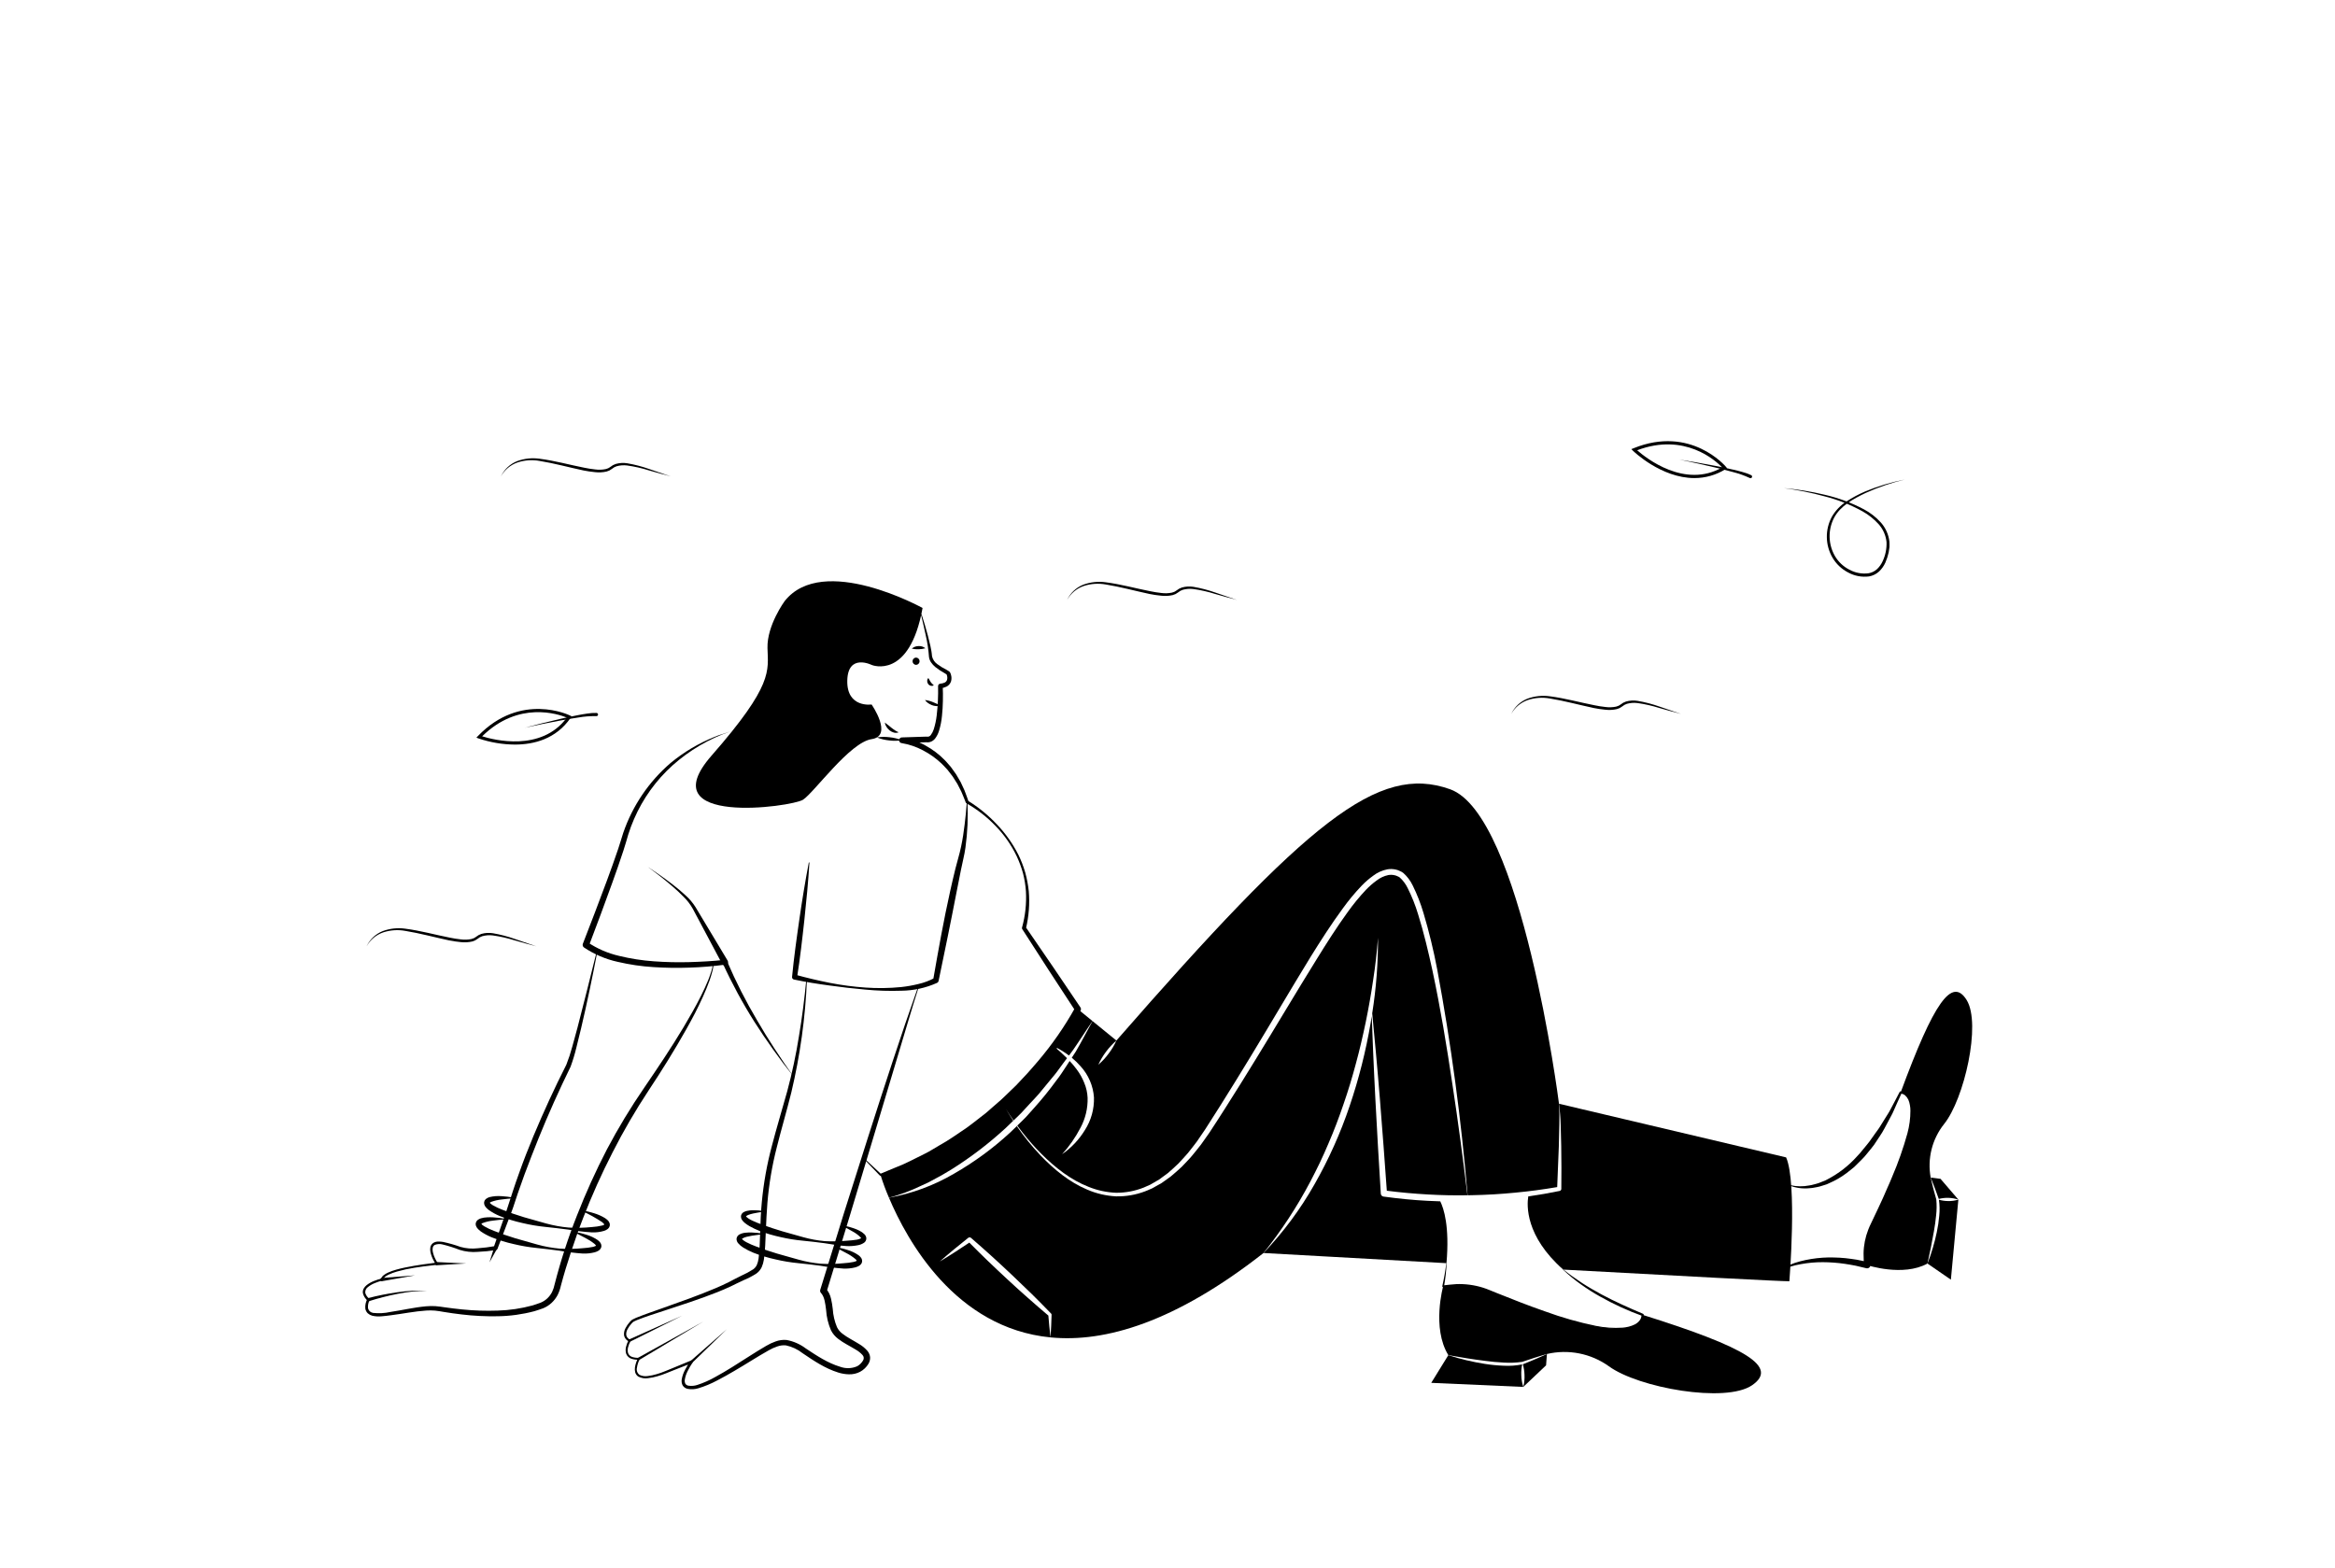 <svg width="700" height="470" viewBox="0 0 700 470" fill="none" xmlns="http://www.w3.org/2000/svg">
<path d="M276.281 184.2C276.954 186.265 277.571 188.347 278.131 190.448C278.414 191.498 278.677 192.555 278.912 193.623C279.031 194.156 279.136 194.695 279.227 195.241C279.264 195.518 279.322 195.784 279.341 196.071L279.378 196.497L279.428 196.846C279.661 197.791 280.236 198.616 281.042 199.161C281.89 199.788 282.791 200.339 283.735 200.808C284.005 200.947 284.264 201.106 284.51 201.284L284.618 201.367C284.677 201.426 284.731 201.489 284.78 201.557C284.846 201.646 284.899 201.744 284.936 201.85C284.993 201.996 285.044 202.145 285.086 202.296C285.281 202.93 285.293 203.607 285.119 204.247C285.016 204.589 284.845 204.906 284.617 205.181C284.388 205.455 284.108 205.682 283.791 205.846C283.225 206.124 282.615 206.301 281.988 206.369L282.613 205.649C282.695 207.162 282.694 208.651 282.665 210.154C282.631 211.655 282.552 213.157 282.387 214.664C282.246 216.2 281.943 217.717 281.484 219.19C281.233 219.996 280.844 220.753 280.335 221.425C280.024 221.821 279.623 222.135 279.165 222.343C278.668 222.56 278.117 222.624 277.583 222.527L277.769 222.541L270.412 222.802L270.469 221.096C272.914 221.481 275.271 222.301 277.428 223.516C279.571 224.681 281.526 226.16 283.23 227.905C283.665 228.328 284.04 228.808 284.446 229.256L285.043 229.941L285.574 230.676C285.924 231.168 286.29 231.65 286.625 232.15L287.538 233.71L287.993 234.489L288.373 235.307L289.13 236.939C289.586 238.047 289.949 239.19 290.36 240.31L290.149 240.057C293.353 242.036 296.283 244.429 298.862 247.174C301.458 249.894 303.637 252.983 305.329 256.341C306.152 258.034 306.83 259.794 307.354 261.602C307.856 263.419 308.208 265.275 308.407 267.151C308.728 270.924 308.442 274.723 307.558 278.405L307.476 277.921C310.247 281.919 312.996 285.931 315.723 289.957L323.898 302.041L323.908 302.055C323.997 302.187 324.049 302.342 324.058 302.502C324.067 302.662 324.032 302.821 323.957 302.963C320.817 308.842 317.063 314.371 312.756 319.458C308.518 324.576 303.798 329.275 298.662 333.491L296.752 335.086L294.751 336.567C293.407 337.539 292.108 338.573 290.727 339.491C287.931 341.275 285.202 343.163 282.246 344.675C276.44 347.853 270.348 350.476 264.049 352.51L264.032 352.515C263.984 352.532 263.932 352.534 263.883 352.522C263.834 352.51 263.789 352.484 263.754 352.448L258.98 347.46C258.971 347.451 258.964 347.44 258.959 347.428C258.955 347.417 258.953 347.404 258.953 347.392C258.953 347.379 258.956 347.367 258.961 347.355C258.966 347.344 258.973 347.333 258.982 347.325C259.001 347.308 259.025 347.299 259.05 347.299C259.075 347.3 259.099 347.309 259.117 347.326L264.153 352.016L263.859 351.953L268.404 350.063C269.935 349.48 271.435 348.819 272.898 348.081L277.291 345.888C278.027 345.53 278.743 345.133 279.436 344.699L281.545 343.447C284.415 341.875 287.07 339.959 289.779 338.138C291.117 337.203 292.373 336.153 293.673 335.168L295.606 333.666L297.447 332.052C298.654 330.954 299.95 329.957 301.104 328.802L304.625 325.403L307.97 321.833C309.079 320.638 310.112 319.373 311.187 318.147C315.405 313.19 319.126 307.83 322.296 302.144L322.355 303.066L314.377 290.852C311.726 286.775 309.091 282.687 306.47 278.59L306.46 278.573C306.416 278.504 306.387 278.427 306.375 278.347C306.363 278.266 306.367 278.184 306.388 278.106C307.371 274.566 307.766 270.889 307.559 267.221C307.429 265.387 307.133 263.569 306.675 261.789C306.181 260.015 305.537 258.286 304.75 256.621C303.143 253.29 301.005 250.243 298.418 247.598C295.865 244.935 292.937 242.658 289.727 240.84C289.637 240.79 289.566 240.711 289.527 240.616L289.515 240.586C289.071 239.508 288.678 238.409 288.196 237.353L287.404 235.801L287.01 235.027L286.544 234.294L285.614 232.83C285.276 232.363 284.909 231.917 284.559 231.459L284.029 230.777L283.438 230.148C283.037 229.737 282.668 229.294 282.242 228.91C280.575 227.339 278.699 226.007 276.667 224.952C274.674 223.894 272.522 223.167 270.296 222.798L270.255 222.792C270.044 222.761 269.853 222.651 269.718 222.486C269.583 222.32 269.515 222.11 269.528 221.897C269.54 221.684 269.632 221.483 269.784 221.334C269.937 221.185 270.14 221.099 270.354 221.092L277.712 220.855C277.753 220.853 277.794 220.855 277.835 220.86L277.899 220.869C278.119 220.905 278.346 220.876 278.55 220.786C278.755 220.696 278.929 220.549 279.052 220.362C279.437 219.846 279.732 219.27 279.926 218.657C280.356 217.295 280.653 215.895 280.814 214.476C281.153 211.566 281.29 208.636 281.224 205.707L281.224 205.698C281.222 205.523 281.285 205.354 281.401 205.223C281.516 205.092 281.676 205.008 281.849 204.987C282.304 204.953 282.749 204.845 283.169 204.667C283.339 204.591 283.493 204.481 283.619 204.342C283.745 204.204 283.841 204.042 283.901 203.865C284.021 203.455 284.022 203.019 283.906 202.608C283.879 202.497 283.847 202.386 283.809 202.281C283.795 202.237 283.758 202.148 283.779 202.217C283.785 202.232 283.797 202.243 283.812 202.249L283.759 202.209C283.568 202.066 283.368 201.935 283.159 201.819C282.179 201.287 281.247 200.669 280.376 199.973C279.921 199.6 279.52 199.166 279.183 198.684C278.818 198.183 278.584 197.599 278.501 196.985C278.352 194.831 278.034 192.691 277.549 190.586C277.099 188.471 276.607 186.359 276.097 184.253C276.091 184.228 276.094 184.203 276.106 184.181C276.119 184.16 276.139 184.144 276.163 184.137C276.187 184.13 276.213 184.133 276.235 184.144C276.257 184.156 276.273 184.176 276.281 184.199L276.281 184.2Z" fill="black"/>
<path d="M218.903 219.303C212.544 221.519 206.683 224.966 201.655 229.446C196.684 233.918 192.737 239.411 190.085 245.548C189.42 247.068 188.839 248.624 188.344 250.207C187.893 251.771 187.403 253.456 186.88 255.057C185.831 258.282 184.703 261.465 183.563 264.646C181.276 271.003 178.926 277.334 176.514 283.639L176.184 282.523C179.054 284.447 182.251 285.829 185.618 286.601C189.034 287.432 192.515 287.973 196.022 288.22C199.55 288.481 203.088 288.562 206.624 288.464C210.159 288.358 213.717 288.172 217.216 287.79L217.243 287.787C217.395 287.771 217.549 287.804 217.681 287.881C217.812 287.959 217.916 288.077 217.975 288.217C220.581 294.302 223.582 300.21 226.96 305.903C230.271 311.647 233.952 317.177 237.768 322.616C233.62 317.413 229.75 311.993 226.176 306.379C222.609 300.739 219.427 294.865 216.65 288.797L217.409 289.224C213.848 289.707 210.265 290.004 206.673 290.115C203.08 290.246 199.482 290.193 195.895 289.959C192.283 289.735 188.696 289.207 185.173 288.381C181.563 287.589 178.135 286.126 175.066 284.067C174.894 283.946 174.769 283.771 174.709 283.57C174.648 283.369 174.657 283.153 174.733 282.958L174.736 282.951C177.186 276.673 179.585 270.373 181.932 264.052C183.095 260.891 184.248 257.724 185.313 254.541C185.859 252.941 186.295 251.382 186.834 249.72C189.617 241.588 194.524 234.348 201.046 228.75C204.98 225.502 209.388 222.877 214.118 220.967C214.897 220.639 215.693 220.351 216.502 220.104L218.903 219.303Z" fill="black"/>
<path d="M194.206 259.927C196.819 261.625 199.373 263.417 201.84 265.336C203.075 266.293 204.279 267.295 205.431 268.367C206.634 269.422 207.677 270.647 208.528 272.003L218.144 288.034C218.274 288.252 218.312 288.513 218.251 288.759C218.189 289.005 218.032 289.216 217.815 289.347C217.598 289.478 217.337 289.517 217.091 289.456C216.845 289.395 216.633 289.239 216.501 289.022L216.476 288.978L207.693 272.474C206.95 271.148 206.018 269.937 204.927 268.879C203.853 267.773 202.713 266.718 201.536 265.706C199.185 263.675 196.728 261.756 194.206 259.927Z" fill="black"/>
<path d="M242.652 258.665C242.472 261.547 242.251 264.423 241.988 267.294C241.729 270.165 241.443 273.033 241.129 275.898C240.83 278.764 240.479 281.624 240.141 284.486C239.786 287.345 239.404 290.201 238.949 293.047L238.387 292.222C241.807 293.177 245.307 293.989 248.812 294.694C252.327 295.378 255.879 295.845 259.451 296.093C263.011 296.344 266.586 296.294 270.138 295.942C271.892 295.755 273.631 295.448 275.344 295.023C277.027 294.637 278.651 294.027 280.172 293.208L279.748 293.786C280.513 289.314 281.338 284.856 282.153 280.393C282.984 275.934 283.892 271.488 284.874 267.057C285.363 264.84 285.886 262.63 286.426 260.417C286.701 259.317 287.004 258.203 287.313 257.107C287.611 256.04 287.883 254.959 288.114 253.863C288.58 251.672 288.927 249.442 289.185 247.2C289.479 244.961 289.676 242.704 289.839 240.445C289.84 240.432 289.843 240.42 289.848 240.408C289.854 240.397 289.861 240.387 289.871 240.378C289.88 240.37 289.891 240.363 289.903 240.359C289.915 240.355 289.927 240.353 289.94 240.353C289.963 240.355 289.986 240.365 290.003 240.382C290.019 240.399 290.029 240.421 290.031 240.445C290.255 245.005 290.054 249.575 289.43 254.098C289.279 255.236 289.055 256.368 288.796 257.498C288.544 258.598 288.306 259.686 288.084 260.797L286.765 267.451C285.899 271.894 285.038 276.342 284.123 280.78L281.378 294.094L281.371 294.129C281.346 294.245 281.296 294.354 281.224 294.448C281.152 294.542 281.059 294.619 280.953 294.672C277.579 296.195 273.925 297.001 270.223 297.041C266.613 297.162 263 297.048 259.405 296.7C255.819 296.392 252.249 295.965 248.684 295.475C245.112 295.006 241.566 294.432 238.015 293.683C237.842 293.646 237.689 293.548 237.585 293.406C237.48 293.264 237.431 293.088 237.448 292.913L237.453 292.857C237.724 289.987 238.068 287.127 238.438 284.269C238.827 281.414 239.202 278.558 239.628 275.707C240.037 272.855 240.477 270.007 240.948 267.162C241.416 264.317 241.921 261.477 242.462 258.641C242.466 258.617 242.48 258.596 242.5 258.582C242.519 258.567 242.544 258.561 242.568 258.564C242.592 258.567 242.614 258.579 242.63 258.598C242.645 258.617 242.653 258.641 242.652 258.665L242.652 258.665Z" fill="black"/>
<path d="M276.571 182.289C276.571 182.289 246.683 165.721 235.232 180.222C235.232 180.222 229.901 187.462 230.081 194.295C230.26 201.127 231.948 205.29 213.312 226.554C194.676 247.818 237.384 241.96 240.745 239.768C244.105 237.576 254.754 222.57 261.303 221.609C267.851 220.647 261.292 211.222 261.292 211.222C261.292 211.222 253.827 212.339 254.004 204.051C254.18 195.764 261.375 199.387 261.375 199.387C261.375 199.387 272.671 203.954 276.571 182.289Z" fill="black"/>
<path d="M265.248 216.64C266.038 217.17 266.643 217.735 267.288 218.237C267.603 218.493 267.924 218.726 268.259 218.952C268.625 219.178 269.007 219.379 269.4 219.555C268.947 219.744 268.443 219.774 267.969 219.642C267.504 219.511 267.069 219.288 266.691 218.986C266.326 218.69 266.012 218.337 265.76 217.94C265.498 217.549 265.323 217.105 265.248 216.64Z" fill="black"/>
<path d="M262.867 221.098C264.129 220.901 265.412 220.883 266.679 221.044C267.95 221.166 269.198 221.468 270.384 221.942C269.122 222.142 267.839 222.16 266.572 221.996C265.301 221.873 264.054 221.571 262.867 221.098Z" fill="black"/>
<path d="M278.307 203.28C278.519 203.696 278.752 204.101 279.006 204.493C279.109 204.651 279.229 204.797 279.365 204.928C279.513 205.088 279.709 205.235 279.942 205.472C279.806 205.552 279.656 205.605 279.5 205.626C279.343 205.648 279.184 205.638 279.032 205.598C278.702 205.519 278.413 205.321 278.221 205.041C278.036 204.771 277.944 204.448 277.959 204.12C277.965 203.806 278.089 203.506 278.307 203.28Z" fill="black"/>
<path d="M273.341 194.47C273.901 193.985 274.615 193.715 275.355 193.706C276.101 193.653 276.838 193.888 277.414 194.363C276.755 194.545 276.075 194.646 275.391 194.663C274.702 194.699 274.011 194.634 273.341 194.47Z" fill="black"/>
<path d="M274.624 199.344C274.908 199.335 275.177 199.215 275.375 199.01C275.572 198.806 275.682 198.533 275.682 198.249C275.682 197.965 275.572 197.692 275.375 197.488C275.177 197.283 274.908 197.164 274.624 197.154C274.34 197.164 274.071 197.283 273.874 197.488C273.677 197.692 273.566 197.965 273.566 198.249C273.566 198.533 273.677 198.806 273.874 199.01C274.071 199.215 274.34 199.335 274.624 199.344Z" fill="black"/>
<path d="M277.297 209.88C278.112 209.977 278.91 210.186 279.667 210.502C280.407 210.797 281.062 211.106 281.861 211.484C281.456 211.671 281.006 211.742 280.563 211.689C280.136 211.651 279.717 211.552 279.318 211.394C278.926 211.238 278.554 211.035 278.212 210.789C277.854 210.544 277.544 210.236 277.297 209.88Z" fill="black"/>
<path d="M315.979 313.736C317.34 314.867 318.652 316.036 319.869 317.262L318.652 318.9C317.618 320.28 316.66 321.717 315.519 323.011L312.243 326.987C311.189 328.357 309.953 329.555 308.803 330.82L307.059 332.717C306.494 333.366 305.896 333.987 305.267 334.575L303.849 335.936C303.054 334.815 302.288 333.656 301.56 332.477C302.259 333.684 302.987 334.872 303.744 336.032L301.56 338.139C296.518 342.793 291.056 346.97 285.243 350.614C283.767 351.486 282.321 352.406 280.788 353.182L278.517 354.408L276.179 355.501C273.073 357 269.833 358.206 266.502 359.103C265.53 356.861 264.679 354.567 263.953 352.233C290.599 343.131 307.356 325.368 315.979 313.736Z" fill="black"/>
<path d="M323.127 302.555L327.525 306.138C325.532 308.984 323.711 311.916 321.737 314.742L320.463 316.467C319.061 315.413 317.559 314.498 315.979 313.736C318.658 310.207 321.048 306.468 323.127 302.555Z" fill="black"/>
<path d="M433.636 378.725C403.647 377.068 378.784 375.679 378.784 375.679C384.708 369.472 389.841 362.556 394.066 355.088C398.321 347.623 401.847 339.766 404.595 331.624C407.352 323.497 409.461 315.164 410.9 306.704C411.015 306.023 411.12 305.343 411.235 304.663C411.36 308.227 411.513 311.801 411.647 315.375C411.839 320.098 412.088 324.831 412.318 329.555L413.094 343.725L413.947 357.896C413.961 358.109 414.048 358.31 414.193 358.467C414.337 358.624 414.531 358.726 414.742 358.758H414.751C419.13 359.352 423.537 359.812 427.964 360.032C429.229 360.099 430.503 360.147 431.768 360.186C432.821 362.303 434.594 367.649 433.636 378.725Z" fill="black"/>
<path d="M439.921 358.365C435.964 358.432 432.01 358.353 428.06 358.126C423.949 357.896 419.839 357.532 415.748 357.005L414.771 343.62L413.669 329.459C413.276 324.745 412.893 320.031 412.452 315.317C412.088 311.485 411.743 307.652 411.369 303.82C412.564 296.327 413.144 288.748 413.104 281.16C412.778 285.414 412.308 289.649 411.647 293.865C411.034 298.071 410.287 302.268 409.434 306.426C408.562 310.594 407.614 314.733 406.492 318.824C405.4 322.934 404.183 326.997 402.785 331.001C401.424 335.025 399.92 338.992 398.234 342.882C397.438 344.846 396.509 346.762 395.628 348.688C394.679 350.585 393.778 352.502 392.763 354.37C388.787 361.899 384.106 369.033 378.784 375.679C352.254 396.47 331.281 402.582 314.935 400.982C315.108 398.711 315.175 396.441 315.251 394.18C315.253 394.067 315.212 393.957 315.136 393.873L315.098 393.825C313.191 391.851 311.259 389.897 309.301 387.961C307.337 386.036 305.357 384.132 303.361 382.251C301.378 380.344 299.337 378.515 297.315 376.646C295.275 374.807 293.224 372.977 291.145 371.185L291.097 371.147C290.982 371.046 290.836 370.989 290.684 370.986C290.531 370.982 290.383 371.032 290.264 371.127C287.38 373.436 284.505 375.765 281.727 378.227C284.745 376.435 287.677 374.509 290.589 372.565C292.391 374.395 294.23 376.186 296.07 377.978C298.072 379.865 300.036 381.782 302.067 383.631C304.079 385.499 306.117 387.342 308.18 389.159C310.192 390.941 312.227 392.701 314.283 394.438C314.475 396.613 314.657 398.798 314.935 400.982C286.364 398.194 271.887 371.865 266.502 359.103C273.375 357.868 279.975 355.429 286 351.898C292.064 348.425 297.718 344.279 302.853 339.538L304.817 337.632C306.956 340.743 309.336 343.681 311.936 346.418C315.951 350.595 320.53 354.408 325.982 356.698C328.707 357.863 331.617 358.538 334.576 358.691C337.556 358.752 340.52 358.238 343.305 357.177L345.355 356.315C346.007 355.98 346.648 355.596 347.291 355.232L348.258 354.686L349.159 354.044L350.96 352.751C352.091 351.802 353.202 350.835 354.275 349.829C355.272 348.756 356.335 347.73 357.274 346.609C358.194 345.469 359.152 344.348 360.033 343.179L362.563 339.596C364.163 337.172 365.725 334.738 367.286 332.286C370.4 327.399 373.469 322.481 376.494 317.53C382.568 307.652 388.461 297.669 394.564 287.848C397.601 282.923 400.696 278.037 404.068 273.39C405.729 271.067 407.544 268.858 409.501 266.779C410.465 265.771 411.517 264.851 412.644 264.029C413.682 263.209 414.895 262.639 416.189 262.362C416.792 262.255 417.411 262.268 418.009 262.401C418.312 262.454 418.606 262.551 418.881 262.688C419.155 262.788 419.413 262.927 419.647 263.1C420.626 263.999 421.426 265.075 422.004 266.271C423.279 268.817 424.33 271.468 425.147 274.195C426.862 279.675 428.184 285.309 429.42 290.952C431.835 302.258 433.713 313.698 435.418 325.147C437.114 336.194 438.561 347.27 439.921 358.365Z" fill="black"/>
<path d="M467.467 337.296C467.438 339.423 467.381 341.55 467.314 343.677C467.16 347.759 467.007 351.841 466.825 355.913C462.667 356.622 458.48 357.187 454.283 357.58C449.933 358.011 445.555 358.269 441.186 358.346C440.774 358.356 440.362 358.356 439.96 358.365C438.07 335.656 435.032 313.057 430.857 290.655C429.774 284.935 428.396 279.274 426.728 273.697C425.89 270.87 424.813 268.12 423.509 265.476C422.827 264.058 421.873 262.789 420.701 261.739C420.357 261.474 419.977 261.261 419.571 261.107C419.198 260.92 418.802 260.785 418.392 260.705C417.574 260.523 416.727 260.503 415.901 260.647C414.346 260.952 412.883 261.614 411.628 262.583C410.408 263.463 409.27 264.45 408.227 265.533C406.195 267.659 404.313 269.923 402.593 272.307C399.134 277.012 396.001 281.908 392.935 286.833C386.861 296.73 381.026 306.732 375.009 316.63C372.01 321.574 368.97 326.498 365.888 331.404L361.222 338.724L358.798 342.269C357.954 343.428 357.035 344.53 356.163 345.661C355.253 346.763 354.237 347.769 353.288 348.832C352.263 349.829 351.2 350.777 350.127 351.707L348.412 352.971L347.559 353.604L346.639 354.14C346.026 354.495 345.422 354.868 344.799 355.204L342.864 356.056C340.236 357.099 337.432 357.629 334.605 357.618C331.766 357.51 328.968 356.907 326.336 355.836C321 353.757 316.372 350.106 312.3 346.063C310.257 344.02 308.34 341.854 306.561 339.577C306.015 338.887 305.488 338.187 304.961 337.488L306.599 335.888C307.231 335.286 307.833 334.653 308.401 333.991L310.144 332.036C312.471 329.443 314.662 326.731 316.707 323.911C317.8 322.561 318.72 321.075 319.678 319.629L320.665 318.105C321.42 318.897 322.124 319.735 322.772 320.616C323.713 321.863 324.48 323.233 325.053 324.688C325.644 326.106 325.982 327.617 326.049 329.153C326.13 332.276 325.397 335.366 323.922 338.12C322.432 340.994 320.577 343.664 318.403 346.063C321.154 344.155 323.478 341.695 325.225 338.839C327.102 335.925 328.054 332.512 327.956 329.047C327.717 325.562 326.301 322.262 323.941 319.686C323.138 318.76 322.256 317.904 321.306 317.128L322.523 315.26C323.414 313.775 324.21 312.223 325.053 310.709C325.896 309.195 326.72 307.672 327.525 306.139L334.682 311.973C332.383 313.978 330.535 316.447 329.259 319.217C330.421 318.235 331.46 317.115 332.354 315.883C333.281 314.676 334.063 313.364 334.682 311.973C392.226 246.084 413.132 228.914 434.728 236.637C456.171 244.302 467.218 329.775 467.362 330.915V330.925C467.534 333.052 467.467 335.169 467.467 337.296Z" fill="black"/>
<path d="M536.432 384.148C534.401 384.196 502.927 382.529 468.626 380.651C457.244 370.601 457.713 361.393 458.154 358.701C461.297 358.26 464.427 357.717 467.544 357.072L467.572 357.062C467.708 357.032 467.83 356.957 467.919 356.849C468.007 356.742 468.057 356.608 468.061 356.468C468.099 352.205 468.118 347.951 468.032 343.687C467.994 341.55 467.946 339.423 467.869 337.287C467.81 335.159 467.641 333.035 467.361 330.925L535.455 347.012C538.808 354.629 536.432 384.148 536.432 384.148Z" fill="black"/>
<path d="M468.658 380.614C470.444 382.055 472.311 383.378 474.221 384.632C476.136 385.88 478.123 387.011 480.125 388.107C482.131 389.2 484.195 390.182 486.268 391.143C488.339 392.11 490.444 393.003 492.549 393.902L492.587 393.918C492.638 393.94 492.682 393.977 492.713 394.023C492.744 394.07 492.761 394.124 492.762 394.18C492.722 394.908 492.475 395.609 492.049 396.2C491.623 396.791 491.036 397.247 490.358 397.515C489.108 398.05 487.773 398.356 486.415 398.417C485.08 398.503 483.74 398.482 482.408 398.353C481.077 398.265 479.755 398.086 478.439 397.877C473.182 396.992 468 395.702 462.942 394.018C457.877 392.366 452.889 390.493 447.981 388.434C446.743 387.932 445.534 387.388 444.312 386.97C443.08 386.543 441.813 386.224 440.526 386.015C439.235 385.806 437.929 385.704 436.622 385.711C435.321 385.717 433.987 385.84 432.662 385.912L432.649 385.913C432.615 385.914 432.581 385.91 432.549 385.898C432.517 385.887 432.488 385.87 432.462 385.847C432.437 385.824 432.417 385.797 432.402 385.766C432.387 385.736 432.379 385.702 432.377 385.668C432.376 385.645 432.378 385.622 432.383 385.599C432.902 383.328 433.304 381.032 433.588 378.719C433.59 378.707 433.596 378.696 433.605 378.688C433.615 378.68 433.627 378.676 433.64 378.677C433.652 378.678 433.664 378.684 433.672 378.693C433.68 378.703 433.684 378.715 433.684 378.727C433.57 381.067 433.307 383.397 432.897 385.703L432.617 385.389C433.941 385.257 435.25 385.072 436.606 385.003C437.956 384.953 439.308 385.019 440.647 385.199C441.989 385.378 443.314 385.672 444.606 386.079C445.912 386.485 447.124 387.049 448.353 387.529C453.275 389.51 458.209 391.46 463.218 393.193C468.197 395.018 473.303 396.47 478.496 397.539C481.091 398.06 483.744 398.237 486.385 398.063C487.687 397.984 488.961 397.647 490.132 397.072C490.687 396.784 491.172 396.378 491.554 395.883C491.913 395.416 492.102 394.841 492.09 394.252L492.303 394.531C487.97 392.961 483.774 391.035 479.758 388.773C477.745 387.65 475.796 386.415 473.921 385.073C472.042 383.741 470.262 382.275 468.595 380.685C468.586 380.677 468.58 380.665 468.58 380.653C468.579 380.64 468.584 380.628 468.592 380.619C468.6 380.61 468.611 380.604 468.624 380.603C468.636 380.602 468.648 380.606 468.658 380.614L468.658 380.614Z" fill="black"/>
<path d="M456.659 415.824L429.066 414.607L434.192 406.3C435.974 406.903 437.794 407.411 439.624 407.833C441.454 408.264 443.294 408.638 445.162 408.925C447.03 409.222 448.915 409.404 450.805 409.471C452.657 409.574 454.515 409.442 456.334 409.078C456.107 410.126 456.017 411.198 456.065 412.269C456.084 413.477 456.285 414.675 456.659 415.824Z" fill="black"/>
<path d="M463.749 405.955L463.491 409.356L456.659 415.824C456.955 414.65 457.078 413.44 457.023 412.231C456.994 411.15 456.826 410.078 456.525 409.04L456.554 409.03L460.166 407.545C461.364 407.009 462.571 406.511 463.749 405.955Z" fill="black"/>
<path d="M525.251 415.325C517.308 420.777 491.171 416.111 482.318 409.634C479.663 407.733 476.634 406.422 473.431 405.787C470.229 405.153 466.928 405.21 463.749 405.955C462.494 406.3 461.249 406.712 460.003 407.095L456.334 408.312C454.516 408.577 452.676 408.651 450.844 408.532C448.985 408.446 447.133 408.277 445.287 408.024C443.437 407.795 441.588 407.533 439.739 407.239L434.192 406.3C429.162 398.137 432.639 385.652 432.639 385.652L435.217 385.432C438.94 385.114 442.684 385.702 446.13 387.147C493.815 407.114 492.426 394.218 492.426 394.218C523.795 404.048 533.184 409.874 525.251 415.325Z" fill="black"/>
<path d="M536.743 355.343C538.615 355.766 540.555 355.79 542.437 355.414C542.907 355.344 543.371 355.24 543.826 355.103C544.282 354.971 544.75 354.889 545.193 354.717L546.516 354.197L547.177 353.942L547.807 353.611C551.188 351.856 554.221 349.499 556.755 346.655C557.421 345.97 558.046 345.245 558.626 344.485C559.226 343.74 559.868 343.028 560.436 342.256L562.105 339.905C562.65 339.113 563.273 338.371 563.75 337.53L565.281 335.069C565.78 334.241 566.339 333.446 566.766 332.575C567.673 330.863 568.597 329.154 569.474 327.421L569.496 327.377C569.521 327.328 569.56 327.287 569.608 327.259C569.656 327.231 569.711 327.217 569.766 327.22C570.408 327.292 571.017 327.541 571.525 327.94C572.033 328.339 572.42 328.872 572.641 329.479C572.869 330.037 573.031 330.62 573.124 331.216C573.245 331.797 573.307 332.389 573.308 332.983C573.328 335.331 573.099 337.674 572.624 339.973C572.141 342.257 571.612 344.539 570.924 346.767C570.325 349.029 569.497 351.207 568.725 353.409C567.12 357.785 565.258 362.056 563.34 366.294L562.629 367.889C562.396 368.409 562.168 368.894 561.975 369.415C561.58 370.442 561.274 371.502 561.062 372.583C560.849 373.664 560.72 374.759 560.675 375.86C560.643 376.938 560.706 378.121 560.726 379.277C560.732 379.537 560.633 379.788 560.453 379.975C560.273 380.163 560.026 380.271 559.766 380.276C559.684 380.277 559.601 380.268 559.52 380.25L556.3 379.486C555.214 379.302 554.134 379.058 553.04 378.922C550.857 378.604 548.653 378.439 546.446 378.429C544.235 378.422 542.027 378.62 539.852 379.022C537.659 379.388 535.528 380.062 533.523 381.024L533.514 381.029C533.493 381.04 533.468 381.042 533.444 381.035C533.421 381.028 533.401 381.012 533.389 380.991C533.377 380.97 533.373 380.946 533.378 380.922C533.384 380.898 533.398 380.878 533.418 380.864C535.345 379.648 537.449 378.739 539.656 378.17C541.866 377.598 544.124 377.234 546.401 377.082C547.541 377.005 548.684 376.984 549.826 377.022C550.971 377.018 552.106 377.136 553.246 377.226C554.385 377.325 555.508 377.535 556.641 377.686C557.762 377.897 558.879 378.133 559.996 378.372L558.79 379.345C558.748 378.183 558.66 377.051 558.67 375.81C558.686 374.592 558.814 373.378 559.051 372.183C559.289 370.988 559.631 369.816 560.072 368.681C560.286 368.115 560.543 367.547 560.798 367.016L561.541 365.451C562.519 363.36 563.553 361.29 564.486 359.179L565.87 356.007C566.329 354.948 566.829 353.904 567.238 352.828C569.058 348.593 570.588 344.239 571.817 339.797C572.414 337.583 572.716 335.3 572.713 333.007C572.719 332.441 572.667 331.877 572.556 331.322C572.47 330.773 572.316 330.236 572.098 329.724C571.873 329.24 571.554 328.804 571.16 328.444C570.785 328.112 570.306 327.921 569.805 327.902L570.097 327.701C569.267 329.469 568.484 331.262 567.683 333.051C567.311 333.96 566.805 334.803 566.355 335.675L564.968 338.276C564.507 339.147 563.995 339.989 563.435 340.8L561.801 343.269C561.221 344.068 560.563 344.814 559.947 345.589C559.34 346.373 558.681 347.116 557.975 347.812L555.853 349.907C555.096 350.554 554.29 351.149 553.512 351.77C551.91 352.97 550.17 353.974 548.33 354.76L547.647 355.07L546.931 355.301L545.496 355.744C545.018 355.889 544.513 355.942 544.025 356.045C543.538 356.155 543.041 356.22 542.541 356.24C540.556 356.455 538.548 356.209 536.673 355.521C536.651 355.512 536.633 355.495 536.622 355.473C536.612 355.451 536.61 355.427 536.617 355.404C536.625 355.381 536.64 355.361 536.661 355.349C536.682 355.337 536.707 355.334 536.73 355.339L536.743 355.343Z" fill="black"/>
<path d="M583.964 360.099C585.022 360.13 586.078 359.984 587.088 359.668L584.846 383.669L577.832 378.84H577.823C578.437 377.317 578.971 375.763 579.423 374.184C579.892 372.612 580.304 371.022 580.63 369.403C580.974 367.788 581.218 366.152 581.358 364.507C581.524 362.905 581.489 361.29 581.253 359.697C582.134 359.953 583.046 360.089 583.964 360.099Z" fill="black"/>
<path d="M581.741 353.441L587.088 359.668C585.19 359.04 583.151 358.971 581.214 359.467V359.458L580.046 356.238C579.624 355.184 579.241 354.111 578.79 353.067L581.741 353.441Z" fill="black"/>
<path d="M578.848 374.04L577.823 378.84C570.484 382.884 559.762 379.31 559.762 379.31L559.676 377.058C559.56 373.797 560.233 370.556 561.64 367.611C581.08 326.91 569.784 327.562 569.784 327.562C579.701 300.639 585.171 292.706 589.588 299.853C593.996 307.01 588.822 329.593 582.786 337.038C581.015 339.27 579.742 341.855 579.053 344.62C578.364 347.385 578.274 350.265 578.79 353.067C579.02 354.178 579.327 355.28 579.586 356.392L580.477 359.639C580.625 361.231 580.606 362.833 580.419 364.421C580.266 366.03 580.036 367.64 579.749 369.24C579.471 370.84 579.174 372.44 578.848 374.04Z" fill="black"/>
<path d="M179.082 285.284C177.586 293 176.002 300.698 174.194 308.353C173.742 310.267 173.282 312.18 172.785 314.088C172.321 316.037 171.741 317.956 171.046 319.835C169.321 323.399 167.64 326.902 166.048 330.494C162.832 337.643 159.939 344.93 157.193 352.262C156.516 354.099 155.862 355.944 155.23 357.796C154.568 359.638 154.057 361.547 153.336 363.377L149.143 374.409L149.135 374.431C149.098 374.528 149.036 374.613 148.955 374.679C148.874 374.744 148.777 374.786 148.674 374.802C146.88 375.078 145.071 375.255 143.257 375.332C141.406 375.493 139.542 375.288 137.77 374.729C136.12 374.081 134.428 373.545 132.706 373.123C131.924 372.906 131.091 372.949 130.335 373.247C130.185 373.336 130.054 373.455 129.95 373.596C129.847 373.737 129.773 373.897 129.732 374.067C129.657 374.459 129.658 374.862 129.736 375.253C129.913 376.097 130.21 376.911 130.618 377.67C130.72 377.863 130.823 378.055 130.933 378.243L131.101 378.517L131.169 378.621C131.173 378.626 131.166 378.621 131.177 378.636C131.451 378.745 131.026 379.369 131.067 379.184L131.036 379.196L130.979 379.211L130.876 379.23L129.527 379.392C127.749 379.593 125.977 379.817 124.214 380.101C122.455 380.374 120.713 380.754 118.999 381.238C118.153 381.474 117.327 381.779 116.529 382.15C115.782 382.514 114.948 383.034 114.824 383.696C114.812 383.76 114.782 383.819 114.737 383.866C114.693 383.913 114.636 383.946 114.573 383.962C113.808 384.15 113.059 384.398 112.332 384.702C111.614 384.987 110.941 385.376 110.337 385.858C110.051 386.05 109.822 386.315 109.674 386.626C109.526 386.937 109.465 387.282 109.497 387.624C109.7 388.325 110.124 388.942 110.706 389.383C110.767 389.438 110.809 389.511 110.825 389.592C110.841 389.673 110.831 389.756 110.795 389.831L110.787 389.847C110.408 390.571 110.248 391.39 110.328 392.203C110.404 392.567 110.59 392.899 110.86 393.154C111.13 393.41 111.472 393.577 111.839 393.633C113.567 393.829 115.316 393.735 117.013 393.354C120.559 392.835 124.05 391.988 127.718 391.658C128.645 391.574 129.577 391.558 130.506 391.609C131.462 391.666 132.358 391.825 133.238 391.944C135.011 392.197 136.783 392.42 138.56 392.594C142.104 392.956 145.668 393.073 149.228 392.944C152.755 392.842 156.257 392.321 159.661 391.393C160.492 391.147 161.323 390.836 162.118 390.551C162.846 390.246 163.514 389.811 164.088 389.268C164.663 388.721 165.141 388.08 165.502 387.373C165.858 386.624 166.12 385.833 166.282 385.02C168.078 378.009 170.315 371.118 172.98 364.39C175.611 357.653 178.598 351.061 181.93 344.642C185.305 338.245 189.049 332.051 193.145 326.09C197.191 320.156 201.203 314.194 204.892 308.035C206.719 304.948 208.517 301.838 210.122 298.632C210.933 297.033 211.678 295.403 212.356 293.744C212.674 292.908 212.989 292.07 213.243 291.213C213.522 290.374 213.68 289.5 213.712 288.616L213.712 288.59C213.711 288.565 213.72 288.541 213.737 288.523C213.754 288.505 213.777 288.494 213.802 288.493C213.827 288.492 213.851 288.501 213.869 288.517C213.888 288.534 213.899 288.556 213.901 288.581C213.913 289.498 213.79 290.412 213.535 291.292C213.314 292.172 213.03 293.03 212.744 293.889C212.129 295.588 211.446 297.26 210.697 298.905C209.961 300.555 209.154 302.169 208.347 303.784C207.499 305.375 206.664 306.977 205.771 308.543C202.23 314.829 198.419 320.956 194.432 326.961C190.483 332.939 186.878 339.136 183.634 345.524C180.359 351.894 177.425 358.433 174.844 365.115C173.541 368.449 172.351 371.827 171.229 375.226C170.095 378.62 169.054 382.046 168.139 385.5C167.933 386.449 167.612 387.369 167.184 388.241C166.716 389.135 166.1 389.944 165.362 390.632C164.618 391.321 163.757 391.87 162.819 392.252C161.92 392.569 161.059 392.879 160.164 393.135C156.612 394.076 152.958 394.581 149.284 394.64C145.648 394.71 142.012 394.529 138.401 394.098C136.601 393.888 134.805 393.639 133.022 393.342C132.124 393.195 131.248 393.019 130.409 392.95C129.543 392.88 128.672 392.873 127.805 392.93C124.291 393.154 120.738 393.899 117.155 394.347C116.254 394.459 115.374 394.584 114.448 394.65C113.499 394.75 112.54 394.694 111.61 394.484C111.372 394.402 111.135 394.303 110.9 394.21C110.67 394.077 110.452 393.925 110.25 393.753C109.861 393.372 109.605 392.875 109.518 392.337C109.427 391.348 109.636 390.354 110.119 389.486L110.2 389.95C109.505 389.385 109.012 388.61 108.794 387.742C108.716 387.265 108.798 386.775 109.027 386.35C109.245 385.957 109.538 385.61 109.889 385.329C110.551 384.807 111.287 384.386 112.073 384.082C112.838 383.768 113.626 383.515 114.43 383.325L114.18 383.59C114.302 383.072 114.61 382.616 115.045 382.31C115.42 382.022 115.826 381.777 116.256 381.581C117.088 381.202 117.949 380.892 118.831 380.654C120.574 380.158 122.347 379.837 124.117 379.52C125.889 379.214 127.67 378.968 129.45 378.747L130.768 378.575L130.831 378.563C130.825 378.564 130.82 378.566 130.814 378.568L130.803 378.573C130.851 378.387 130.429 379.003 130.708 379.107L130.665 379.056C130.621 379 130.58 378.943 130.542 378.883L130.356 378.586C130.237 378.388 130.126 378.187 130.017 377.985C129.567 377.168 129.238 376.291 129.039 375.38C128.938 374.891 128.934 374.388 129.028 373.898C129.09 373.632 129.204 373.381 129.364 373.16C129.524 372.939 129.726 372.752 129.96 372.611C130.409 372.361 130.916 372.235 131.43 372.245C131.903 372.238 132.376 372.278 132.841 372.362C134.613 372.74 136.357 373.238 138.062 373.853C139.732 374.325 141.479 374.463 143.202 374.259C144.967 374.134 146.723 373.913 148.463 373.598L147.995 373.99L151.878 362.882C153.108 359.166 154.263 355.393 155.627 351.693C158.261 344.262 161.366 337.015 164.639 329.856C166.275 326.286 168.011 322.711 169.774 319.239C170.48 317.448 171.082 315.618 171.578 313.758C172.12 311.878 172.628 309.983 173.128 308.087C175.101 300.492 177.004 292.869 178.894 285.243C178.9 285.218 178.915 285.197 178.937 285.184C178.958 285.171 178.984 285.166 179.008 285.171C179.033 285.177 179.054 285.192 179.068 285.213C179.081 285.233 179.086 285.259 179.082 285.284L179.082 285.284Z" fill="black"/>
<path d="M139.75 378.815L130.945 379.35C130.883 379.354 130.819 379.346 130.76 379.325C130.7 379.305 130.645 379.273 130.598 379.231C130.551 379.189 130.512 379.138 130.485 379.082C130.457 379.025 130.441 378.964 130.437 378.901C130.433 378.838 130.442 378.775 130.462 378.715C130.483 378.655 130.515 378.601 130.557 378.553C130.599 378.506 130.649 378.468 130.706 378.44C130.763 378.413 130.824 378.396 130.887 378.393C130.905 378.392 130.922 378.391 130.939 378.392L139.75 378.815Z" fill="black"/>
<path d="M110.314 389.208C113.212 388.454 116.151 387.867 119.117 387.45C122.071 387.006 125.061 386.856 128.045 387.001C125.072 387.015 122.107 387.324 119.195 387.923C116.288 388.492 113.416 389.227 110.592 390.125L110.581 390.128C110.46 390.167 110.329 390.155 110.216 390.097C110.103 390.039 110.018 389.938 109.98 389.817C109.941 389.696 109.952 389.565 110.01 389.452C110.068 389.339 110.168 389.254 110.289 389.215L110.314 389.208Z" fill="black"/>
<path d="M114.441 383.168L124.417 382.374L114.563 384.118C114.501 384.129 114.437 384.128 114.375 384.115C114.313 384.101 114.255 384.076 114.203 384.04C114.151 384.004 114.107 383.958 114.073 383.905C114.039 383.851 114.016 383.792 114.005 383.73C113.994 383.668 113.996 383.604 114.009 383.542C114.023 383.481 114.049 383.422 114.085 383.371C114.121 383.319 114.167 383.275 114.221 383.241C114.274 383.207 114.333 383.184 114.396 383.174C114.41 383.171 114.426 383.169 114.441 383.168Z" fill="black"/>
<path d="M149.01 374.388L146.753 378.455L148.128 374.012C148.147 373.951 148.177 373.895 148.218 373.846C148.258 373.797 148.308 373.757 148.364 373.728C148.42 373.698 148.481 373.68 148.544 373.674C148.607 373.668 148.671 373.675 148.731 373.693C148.792 373.712 148.848 373.743 148.896 373.783C148.945 373.824 148.985 373.873 149.015 373.929C149.044 373.985 149.062 374.047 149.068 374.11C149.074 374.173 149.067 374.236 149.048 374.297C149.039 374.328 149.025 374.359 149.01 374.388Z" fill="black"/>
<path d="M241.908 293.784C241.43 305.158 239.863 316.461 237.227 327.536C235.855 333.052 234.244 338.502 232.871 343.98C231.47 349.436 230.53 355.001 230.061 360.615C229.844 363.425 229.696 366.227 229.587 369.068C229.443 371.91 229.434 374.723 229.002 377.657C228.889 378.432 228.671 379.188 228.355 379.905C227.997 380.669 227.451 381.329 226.769 381.824C225.531 382.621 224.222 383.302 222.859 383.856C221.565 384.439 220.35 385.071 219.033 385.703C217.731 386.315 216.412 386.871 215.087 387.402C209.781 389.505 204.374 391.252 198.98 393.014C196.29 393.899 193.567 394.741 190.962 395.783C190.646 395.91 190.337 396.053 190.036 396.211C189.904 396.275 189.784 396.36 189.68 396.462C189.558 396.581 189.44 396.704 189.325 396.83C188.863 397.329 188.468 397.885 188.148 398.485C187.822 399.036 187.68 399.677 187.745 400.315C187.814 400.612 187.953 400.889 188.152 401.12C188.35 401.352 188.601 401.533 188.885 401.647C188.922 401.665 188.956 401.691 188.984 401.722C189.012 401.753 189.033 401.79 189.047 401.83C189.061 401.869 189.067 401.911 189.064 401.953C189.062 401.995 189.051 402.036 189.033 402.074L189.025 402.09L189.021 402.098C188.702 402.665 188.46 403.271 188.299 403.901C188.122 404.498 188.124 405.135 188.306 405.731C188.418 406.007 188.592 406.253 188.816 406.45C189.039 406.646 189.305 406.789 189.592 406.866C190.212 407.054 190.861 407.131 191.508 407.092C191.559 407.091 191.608 407.103 191.653 407.127C191.698 407.15 191.735 407.185 191.762 407.228C191.789 407.27 191.805 407.319 191.808 407.369C191.81 407.42 191.8 407.47 191.777 407.515L191.773 407.524C191.359 408.314 191.08 409.167 190.949 410.049C190.848 410.444 190.866 410.86 191.002 411.245C191.137 411.629 191.384 411.965 191.71 412.21C192.487 412.583 193.361 412.706 194.211 412.562C195.112 412.454 196.002 412.266 196.869 412C198.618 411.515 200.312 410.703 202.033 410.033L207.167 407.911C207.246 407.878 207.334 407.871 207.418 407.892C207.501 407.913 207.576 407.961 207.63 408.028C207.685 408.094 207.716 408.177 207.72 408.263C207.724 408.349 207.7 408.434 207.652 408.505L207.643 408.518C207.092 409.321 206.599 410.163 206.169 411.037C205.729 411.873 205.43 412.777 205.284 413.711C205.225 414.108 205.287 414.514 205.461 414.875C205.564 415.029 205.697 415.159 205.852 415.258C206.007 415.357 206.181 415.423 206.363 415.452C207.265 415.596 208.189 415.52 209.055 415.231C210.912 414.623 212.704 413.831 214.404 412.867C216.138 411.927 217.84 410.91 219.526 409.864C222.908 407.776 226.191 405.55 229.687 403.522C230.585 402.986 231.534 402.541 232.52 402.193C233.567 401.805 234.686 401.655 235.798 401.754C237.896 402.138 239.874 403.01 241.573 404.299C244.871 406.487 248.204 408.691 251.834 409.772C253.495 410.391 255.331 410.343 256.957 409.638C257.316 409.443 257.646 409.198 257.937 408.911C258.232 408.625 258.488 408.302 258.699 407.949C258.879 407.693 258.963 407.381 258.936 407.069C258.909 406.757 258.772 406.464 258.551 406.243C257.952 405.591 257.254 405.039 256.482 404.608C255.667 404.107 254.796 403.636 253.919 403.134C253.004 402.631 252.126 402.063 251.292 401.435C250.375 400.747 249.628 399.859 249.108 398.838C248.274 396.897 247.78 394.826 247.649 392.716C247.407 390.785 247.163 388.775 246.135 387.683L246.129 387.677C246.008 387.549 245.924 387.391 245.884 387.22C245.845 387.049 245.851 386.87 245.902 386.702L252.955 363.867L260.186 341.087C262.589 333.491 265.08 325.923 267.561 318.352C270.041 310.78 272.615 303.238 275.282 295.726C275.29 295.702 275.308 295.683 275.331 295.672C275.354 295.661 275.38 295.66 275.404 295.668C275.428 295.677 275.447 295.695 275.458 295.717C275.469 295.74 275.47 295.766 275.463 295.789C273.036 303.374 270.844 311.035 268.523 318.654L261.663 341.545L254.787 364.431L247.812 387.286L247.58 386.305C248.356 387.186 248.891 388.253 249.135 389.402C249.367 390.412 249.539 391.435 249.65 392.466C249.767 394.34 250.196 396.181 250.919 397.914C251.298 398.681 251.851 399.347 252.536 399.859C253.29 400.434 254.083 400.955 254.911 401.418C255.758 401.913 256.636 402.398 257.514 402.946C258.477 403.501 259.34 404.212 260.068 405.051C260.507 405.583 260.777 406.233 260.845 406.919C260.885 407.611 260.713 408.298 260.355 408.89C260.054 409.393 259.687 409.854 259.263 410.259C258.841 410.669 258.363 411.017 257.844 411.293C256.816 411.824 255.67 412.084 254.514 412.048C253.432 412.024 252.36 411.848 251.327 411.526C247.296 410.276 243.914 407.949 240.617 405.728C239.154 404.57 237.443 403.765 235.618 403.374C234.739 403.286 233.851 403.396 233.02 403.697C232.122 404 231.257 404.392 230.436 404.867C227.011 406.787 223.659 408.985 220.208 410.993C218.485 412.007 216.742 412.996 214.952 413.913C213.161 414.873 211.278 415.652 209.331 416.237C208.292 416.556 207.191 416.614 206.125 416.406C205.817 416.341 205.526 416.214 205.269 416.032C205.013 415.85 204.796 415.617 204.633 415.348C204.367 414.809 204.273 414.201 204.367 413.608C204.542 412.571 204.89 411.572 205.397 410.651C205.865 409.746 206.398 408.876 206.991 408.048L207.467 408.656L202.289 410.693C200.552 411.353 198.885 412.144 197.052 412.641C196.145 412.911 195.215 413.1 194.274 413.204C193.282 413.36 192.266 413.197 191.374 412.737C190.914 412.448 190.578 412 190.431 411.478C190.301 410.987 190.273 410.476 190.349 409.974C190.495 409.019 190.803 408.096 191.259 407.245L191.523 407.677C190.809 407.709 190.093 407.621 189.407 407.418C189.036 407.316 188.693 407.13 188.404 406.875C188.116 406.62 187.89 406.302 187.743 405.946C187.51 405.237 187.493 404.475 187.693 403.756C187.862 403.064 188.121 402.397 188.465 401.774L188.601 402.224C188.225 402.068 187.892 401.824 187.63 401.513C187.367 401.202 187.183 400.833 187.092 400.436C186.991 399.654 187.148 398.86 187.538 398.174C187.879 397.517 188.303 396.906 188.8 396.357C188.923 396.22 189.049 396.086 189.18 395.955C189.329 395.809 189.498 395.685 189.683 395.587C190.007 395.412 190.341 395.253 190.681 395.112C193.34 394.035 196.025 393.142 198.697 392.178C204.043 390.285 209.395 388.401 214.59 386.198C215.885 385.642 217.168 385.064 218.418 384.439C219.644 383.814 220.932 383.107 222.211 382.495C223.46 381.943 224.664 381.295 225.813 380.556C226.285 380.215 226.66 379.757 226.902 379.227C227.149 378.64 227.318 378.023 227.403 377.392C227.781 374.706 227.785 371.826 227.903 369.005C227.985 366.176 228.109 363.309 228.376 360.466C228.906 354.771 229.914 349.131 231.388 343.604C232.823 338.087 234.468 332.663 235.993 327.208C237.46 321.747 238.638 316.213 239.522 310.628C240.463 305.043 241.174 299.416 241.716 293.772C241.718 293.747 241.73 293.723 241.749 293.706C241.768 293.69 241.793 293.681 241.819 293.683C241.843 293.685 241.866 293.697 241.883 293.716C241.899 293.735 241.908 293.759 241.908 293.784Z" fill="black"/>
<path d="M188.586 401.606L204.499 394.465L188.899 402.265C188.856 402.287 188.81 402.3 188.762 402.303C188.714 402.307 188.666 402.301 188.62 402.286C188.575 402.271 188.532 402.247 188.496 402.215C188.46 402.184 188.43 402.146 188.409 402.103C188.387 402.06 188.374 402.013 188.371 401.965C188.367 401.917 188.374 401.869 188.389 401.823C188.404 401.778 188.428 401.736 188.46 401.699C188.491 401.663 188.53 401.634 188.573 401.612L188.586 401.606Z" fill="black"/>
<path d="M191.333 407.068L210.856 396.225L191.698 407.701C191.615 407.75 191.516 407.765 191.422 407.741C191.329 407.717 191.248 407.658 191.198 407.575C191.149 407.492 191.134 407.392 191.157 407.299C191.181 407.205 191.24 407.124 191.323 407.074L191.333 407.068Z" fill="black"/>
<path d="M207.069 408.015L217.928 398.493L207.565 408.552C207.495 408.619 207.402 408.656 207.305 408.655C207.208 408.653 207.116 408.613 207.048 408.544C206.981 408.474 206.944 408.381 206.945 408.284C206.947 408.187 206.986 408.095 207.056 408.027L207.069 408.015Z" fill="black"/>
<path d="M453.044 214.055C454.024 211.964 455.766 210.328 457.913 209.48C460.081 208.684 462.413 208.441 464.698 208.773C469.208 209.357 473.574 210.588 477.975 211.448C479.064 211.677 480.164 211.852 481.27 211.971C482.344 212.119 483.435 212.082 484.496 211.861C484.743 211.789 484.986 211.703 485.223 211.605C485.453 211.499 485.643 211.337 485.859 211.211C486.104 211.045 486.353 210.847 486.614 210.695C486.885 210.554 487.165 210.433 487.453 210.333C488.592 210.009 489.788 209.941 490.956 210.136C493.196 210.525 495.4 211.103 497.543 211.864L503.946 214.055C501.755 213.513 499.594 212.858 497.42 212.263C495.285 211.591 493.098 211.097 490.881 210.787C489.812 210.652 488.726 210.735 487.689 211.031C487.446 211.119 487.21 211.224 486.981 211.344C486.76 211.479 486.568 211.639 486.347 211.788C486.094 211.974 485.83 212.143 485.556 212.294C485.275 212.417 484.987 212.523 484.694 212.61C483.547 212.869 482.363 212.927 481.196 212.782C480.059 212.674 478.929 212.507 477.809 212.283C473.375 211.341 469.031 210.132 464.61 209.419C462.423 209.025 460.174 209.179 458.062 209.867C455.928 210.594 454.14 212.086 453.044 214.055Z" fill="black"/>
<path d="M150.174 142.828C151.154 140.737 152.896 139.1 155.043 138.253C157.211 137.457 159.542 137.214 161.827 137.546C166.338 138.13 170.704 139.36 175.104 140.221C176.193 140.45 177.293 140.625 178.4 140.744C179.474 140.892 180.565 140.855 181.626 140.634C181.873 140.562 182.115 140.476 182.353 140.378C182.583 140.272 182.772 140.11 182.989 139.984C183.234 139.817 183.482 139.62 183.744 139.467C184.015 139.327 184.295 139.206 184.583 139.106C185.722 138.781 186.918 138.714 188.085 138.91C190.326 139.298 192.529 139.876 194.672 140.637L201.076 142.828C198.885 142.286 196.723 141.63 194.55 141.036C192.415 140.364 190.228 139.87 188.011 139.56C186.941 139.425 185.856 139.508 184.819 139.804C184.576 139.892 184.339 139.997 184.111 140.117C183.89 140.252 183.697 140.412 183.476 140.561C183.224 140.747 182.96 140.916 182.686 141.067C182.405 141.19 182.117 141.295 181.824 141.383C180.677 141.642 179.493 141.7 178.326 141.555C177.189 141.447 176.059 141.28 174.939 141.056C170.505 140.114 166.161 138.904 161.739 138.192C159.553 137.798 157.304 137.952 155.192 138.64C153.058 139.367 151.27 140.859 150.174 142.828Z" fill="black"/>
<path d="M109.895 283.728C110.875 281.638 112.617 280.001 114.764 279.153C116.932 278.357 119.264 278.114 121.549 278.446C126.059 279.03 130.425 280.261 134.826 281.121C135.915 281.351 137.015 281.525 138.121 281.645C139.195 281.792 140.286 281.755 141.348 281.534C141.594 281.462 141.837 281.376 142.074 281.278C142.304 281.173 142.494 281.01 142.71 280.884C142.955 280.718 143.204 280.52 143.465 280.368C143.736 280.227 144.016 280.107 144.304 280.007C145.443 279.682 146.639 279.614 147.807 279.81C150.047 280.198 152.251 280.776 154.394 281.537L160.797 283.728C158.606 283.186 156.445 282.531 154.271 281.936C152.136 281.264 149.949 280.77 147.732 280.461C146.663 280.326 145.577 280.409 144.54 280.704C144.297 280.792 144.061 280.897 143.832 281.017C143.611 281.152 143.419 281.312 143.198 281.461C142.945 281.647 142.681 281.816 142.407 281.967C142.126 282.09 141.839 282.196 141.545 282.283C140.398 282.542 139.215 282.6 138.048 282.455C136.911 282.347 135.78 282.18 134.66 281.956C130.226 281.014 125.883 279.805 121.461 279.092C119.275 278.699 117.025 278.853 114.913 279.541C112.78 280.267 110.991 281.759 109.895 283.728Z" fill="black"/>
<path d="M319.901 179.871C320.88 177.78 322.622 176.143 324.77 175.296C326.937 174.5 329.269 174.257 331.554 174.589C336.064 175.173 340.431 176.403 344.831 177.264C345.92 177.493 347.02 177.668 348.126 177.787C349.2 177.935 350.291 177.897 351.353 177.676C351.599 177.604 351.842 177.519 352.079 177.42C352.309 177.315 352.499 177.153 352.715 177.026C352.96 176.86 353.209 176.663 353.47 176.51C353.741 176.37 354.022 176.249 354.31 176.149C355.448 175.824 356.644 175.757 357.812 175.952C360.052 176.341 362.256 176.919 364.399 177.68L370.802 179.871C368.611 179.328 366.45 178.673 364.276 178.079C362.141 177.406 359.954 176.913 357.737 176.603C356.668 176.468 355.582 176.551 354.545 176.847C354.302 176.935 354.066 177.039 353.837 177.16C353.616 177.294 353.424 177.455 353.203 177.604C352.95 177.789 352.686 177.958 352.412 178.11C352.131 178.233 351.844 178.338 351.55 178.426C350.403 178.684 349.22 178.742 348.053 178.597C346.916 178.489 345.785 178.323 344.665 178.098C340.231 177.157 335.888 175.947 331.466 175.235C329.28 174.841 327.03 174.995 324.918 175.683C322.785 176.409 320.997 177.901 319.901 179.871Z" fill="black"/>
<path d="M507.954 143.336C497.991 143.336 489.678 135.28 489.57 135.173L489.051 134.662L489.727 134.389C506.867 127.441 517.306 139.829 517.41 139.954L517.758 140.379L517.29 140.666C514.491 142.416 511.255 143.341 507.954 143.336ZM490.797 134.998C493.439 137.322 505.06 146.56 516.289 140.146C514.348 138.117 505.078 129.606 490.797 134.998Z" fill="black"/>
<path d="M503.473 137.806C507.08 138.378 510.68 138.999 514.269 139.69C516.064 140.041 517.857 140.4 519.641 140.819C520.534 141.027 521.426 141.242 522.314 141.499C523.234 141.734 524.13 142.058 524.988 142.466C525.044 142.494 525.094 142.533 525.135 142.58C525.176 142.627 525.208 142.683 525.228 142.742C525.248 142.802 525.256 142.865 525.251 142.927C525.247 142.99 525.23 143.051 525.202 143.107C525.174 143.164 525.136 143.214 525.088 143.255C525.041 143.296 524.986 143.328 524.926 143.348C524.867 143.368 524.804 143.376 524.741 143.371C524.678 143.367 524.617 143.35 524.561 143.322L524.554 143.319L524.499 143.29C522.881 142.539 521.194 141.945 519.463 141.515C517.712 141.023 515.941 140.586 514.168 140.159C510.619 139.312 507.054 138.528 503.473 137.806Z" fill="black"/>
<path d="M154.356 223.238C150.662 223.215 146.995 222.6 143.495 221.415L142.814 221.157L143.32 220.634C156.188 207.341 170.744 214.449 170.889 214.524L171.38 214.771L171.067 215.224C166.67 221.601 160.022 223.238 154.356 223.238ZM144.546 220.759C147.903 221.815 162.268 225.562 169.942 215.152C167.346 214.083 155.424 210.052 144.546 220.759H144.546Z" fill="black"/>
<path d="M157.275 218.198C160.805 217.262 164.35 216.38 167.91 215.554C169.693 215.148 171.478 214.751 173.28 214.413C174.181 214.242 175.083 214.078 175.999 213.953C176.936 213.796 177.886 213.73 178.835 213.755C178.961 213.762 179.08 213.818 179.165 213.912C179.25 214.005 179.294 214.129 179.289 214.255C179.283 214.382 179.227 214.5 179.134 214.586C179.041 214.671 178.918 214.717 178.791 214.711L178.784 214.711L178.721 214.707C176.938 214.675 175.155 214.813 173.398 215.121C171.598 215.379 169.802 215.696 168.007 216.023C164.42 216.685 160.842 217.417 157.275 218.198Z" fill="black"/>
<path d="M534.755 146.346C538.901 146.705 543.015 147.374 547.061 148.348C551.142 149.284 555.083 150.749 558.784 152.708C560.661 153.705 562.353 155.017 563.787 156.587C565.255 158.201 566.177 160.236 566.421 162.404C566.464 162.945 566.44 163.491 566.438 164.032C566.357 164.566 566.296 165.107 566.194 165.634C565.965 166.68 565.634 167.702 565.204 168.683C564.753 169.691 564.108 170.6 563.305 171.357C562.468 172.12 561.432 172.628 560.316 172.823C558.138 173.103 555.927 172.681 554.005 171.618C552.079 170.619 550.474 169.095 549.375 167.223C548.286 165.361 547.696 163.25 547.661 161.093C547.627 158.937 548.149 156.807 549.177 154.911C550.254 153.063 551.754 151.497 553.553 150.341C555.307 149.197 557.155 148.206 559.079 147.379C562.925 145.778 566.924 144.57 571.014 143.776C566.982 144.747 563.05 146.097 559.271 147.808C555.605 149.583 551.73 151.637 549.825 155.262C548.898 157.05 548.44 159.045 548.492 161.059C548.544 163.072 549.106 165.04 550.125 166.778C551.149 168.498 552.639 169.893 554.422 170.803C556.169 171.755 558.171 172.133 560.144 171.882C561.089 171.726 561.97 171.302 562.681 170.661C563.396 169.992 563.972 169.189 564.376 168.297C565.239 166.484 565.644 164.486 565.554 162.48C565.34 160.49 564.503 158.618 563.164 157.13C561.795 155.623 560.192 154.344 558.418 153.344C554.806 151.339 550.949 149.812 546.944 148.8C542.941 147.707 538.869 146.887 534.755 146.346Z" fill="black"/>
<path d="M172.46 369.384C173.612 369.569 174.748 369.847 175.855 370.215C177.017 370.564 178.12 371.085 179.127 371.761C179.42 371.968 179.682 372.216 179.905 372.496C180.05 372.683 180.16 372.894 180.228 373.12C180.323 373.41 180.322 373.721 180.227 374.011C180.051 374.477 179.704 374.858 179.255 375.076C178.947 375.243 178.621 375.373 178.283 375.466C177.102 375.768 175.883 375.894 174.665 375.837C172.342 375.676 170.03 375.391 167.737 374.985C165.455 374.658 163.164 374.429 160.864 374.165C158.556 373.934 156.266 373.545 154.011 373.002C151.725 372.498 149.485 371.807 147.313 370.936C146.187 370.47 145.115 369.887 144.113 369.195C143.84 368.995 143.583 368.772 143.346 368.531C143.035 368.232 142.8 367.863 142.662 367.454C142.574 367.156 142.578 366.838 142.672 366.541C142.761 366.269 142.921 366.025 143.136 365.835C143.439 365.58 143.793 365.391 144.173 365.279C144.778 365.102 145.402 365.003 146.032 364.981C146.624 364.946 147.218 364.946 147.81 364.981C148.974 365.044 150.133 365.186 151.278 365.405L151.269 365.597C150.117 365.702 148.973 365.803 147.851 365.96C146.775 366.07 145.717 366.316 144.702 366.692C144.536 366.76 144.385 366.862 144.258 366.991C144.222 367.095 144.305 366.925 144.29 366.934C144.374 367.054 144.475 367.161 144.589 367.252C144.769 367.404 144.962 367.541 145.163 367.664C146.098 368.207 147.077 368.67 148.091 369.046C150.161 369.862 152.303 370.608 154.477 371.261C156.658 371.888 158.848 372.528 161.058 373.134C163.266 373.747 165.524 374.16 167.805 374.367C170.078 374.504 172.358 374.463 174.625 374.243C175.703 374.183 176.776 374.045 177.834 373.829C178.053 373.78 178.266 373.707 178.469 373.612C178.648 373.533 178.717 373.427 178.684 373.492C178.667 373.582 178.724 373.554 178.632 373.398C178.511 373.219 178.364 373.058 178.197 372.919C177.344 372.238 176.425 371.646 175.452 371.152L172.399 369.565L172.46 369.384Z" fill="black"/>
<path d="M174.615 362.926C175.778 363.107 176.925 363.379 178.046 363.738C179.209 364.082 180.323 364.575 181.36 365.205C181.644 365.391 181.911 365.601 182.158 365.833C182.496 366.148 182.727 366.562 182.817 367.016C182.856 367.332 182.796 367.652 182.644 367.931C182.517 368.159 182.344 368.356 182.135 368.512C181.829 368.739 181.487 368.915 181.123 369.031C179.933 369.389 178.691 369.545 177.449 369.493C175.102 369.348 172.766 369.073 170.45 368.668C168.146 368.347 165.834 368.115 163.513 367.852C161.184 367.62 158.873 367.229 156.596 366.682C154.289 366.175 152.028 365.478 149.836 364.599C148.699 364.131 147.617 363.541 146.607 362.84C146.331 362.636 146.072 362.408 145.833 362.161C145.514 361.849 145.282 361.459 145.16 361.029C145.082 360.721 145.105 360.396 145.227 360.103C145.276 359.961 145.351 359.831 145.45 359.718C145.525 359.613 145.615 359.52 145.719 359.442C146.028 359.201 146.381 359.023 146.759 358.918C147.958 358.631 149.195 358.537 150.424 358.64C151.598 358.707 152.767 358.852 153.922 359.074L153.912 359.265C152.749 359.367 151.595 359.465 150.461 359.619C149.372 359.727 148.3 359.969 147.27 360.338C147.093 360.406 146.931 360.509 146.795 360.641C146.73 360.758 146.828 360.616 146.815 360.598C146.895 360.708 146.987 360.808 147.09 360.896C147.27 361.049 147.461 361.188 147.662 361.312C148.604 361.863 149.591 362.33 150.614 362.71C152.703 363.533 154.867 364.284 157.061 364.94C159.263 365.572 161.474 366.213 163.706 366.82C165.934 367.435 168.214 367.847 170.517 368.051C172.81 368.185 175.11 368.135 177.395 367.899C178.471 367.836 179.539 367.676 180.586 367.422C180.779 367.371 180.962 367.292 181.131 367.187C181.249 367.084 181.186 367.154 181.201 367.213C181.165 367.099 181.104 366.993 181.024 366.903C180.862 366.725 180.685 366.561 180.495 366.412C178.606 365.156 176.62 364.051 174.556 363.109L174.615 362.926Z" fill="black"/>
<path d="M250.854 373.967C251.986 374.151 253.102 374.428 254.189 374.795C255.334 375.142 256.418 375.669 257.399 376.355C257.69 376.571 257.945 376.833 258.155 377.13L258.32 377.423C258.368 377.548 258.407 377.675 258.438 377.805C258.49 378.108 258.45 378.419 258.324 378.699C258.104 379.109 257.756 379.436 257.334 379.63C257.03 379.781 256.713 379.901 256.386 379.989C255.225 380.28 254.028 380.399 252.833 380.344C250.551 380.183 248.279 379.903 246.026 379.506C243.784 379.188 241.533 378.966 239.272 378.717C237.004 378.499 234.753 378.127 232.535 377.605C230.29 377.119 228.086 376.458 225.944 375.629C224.847 375.189 223.79 374.652 222.787 374.026C222.223 373.678 221.717 373.246 221.286 372.743C220.965 372.372 220.793 371.895 220.804 371.404C220.831 371.142 220.921 370.89 221.066 370.67C221.211 370.449 221.408 370.267 221.638 370.139C222.224 369.824 222.869 369.638 223.532 369.592C224.117 369.53 224.706 369.507 225.294 369.524C226.441 369.56 227.584 369.68 228.713 369.881L228.707 370.073C227.577 370.196 226.456 370.319 225.362 370.502C224.818 370.597 224.279 370.704 223.767 370.839C223.309 370.944 222.874 371.13 222.483 371.389C222.344 371.505 222.388 371.551 222.414 371.47C222.418 371.405 222.457 371.514 222.594 371.642C222.938 371.96 223.326 372.227 223.746 372.435C224.698 372.933 225.684 373.365 226.695 373.729C228.746 374.505 230.854 375.228 232.993 375.861L239.464 377.686C241.633 378.286 243.852 378.689 246.094 378.888C248.327 379.016 250.567 378.97 252.793 378.75C253.854 378.689 254.909 378.555 255.951 378.349C256.171 378.3 256.386 378.231 256.594 378.142C256.687 378.096 256.776 378.044 256.862 377.985C256.823 378.046 256.912 378.112 256.829 377.951C256.725 377.778 256.594 377.622 256.441 377.49C255.62 376.809 254.728 376.218 253.779 375.73L250.793 374.149L250.854 373.967Z" fill="black"/>
<path d="M252.855 367.461C253.952 367.65 255.029 367.936 256.076 368.315C256.613 368.502 257.135 368.728 257.64 368.99C258.2 369.26 258.712 369.621 259.155 370.058C259.472 370.377 259.67 370.795 259.716 371.242C259.722 371.507 259.663 371.769 259.545 372.005C259.426 372.242 259.251 372.446 259.036 372.599C258.481 372.973 257.854 373.226 257.196 373.344C256.072 373.571 254.925 373.656 253.78 373.598C251.539 373.504 249.37 373.035 247.199 372.739C245.029 372.427 242.85 372.216 240.661 371.982C238.464 371.781 236.284 371.43 234.135 370.933C231.962 370.473 229.826 369.853 227.746 369.076C226.689 368.664 225.663 368.176 224.676 367.617C224.156 367.319 223.662 366.976 223.202 366.592C222.942 366.37 222.709 366.118 222.508 365.841C222.36 365.648 222.253 365.428 222.191 365.193C222.13 364.958 222.116 364.713 222.15 364.473C222.204 364.238 222.31 364.018 222.46 363.83C222.61 363.641 222.8 363.489 223.017 363.384C223.311 363.231 223.625 363.118 223.949 363.049C224.519 362.923 225.101 362.858 225.685 362.853C226.799 362.84 227.913 362.923 229.014 363.104L229.011 363.295C227.922 363.449 226.838 363.59 225.801 363.827C225.299 363.933 224.806 364.078 224.327 364.26C224.125 364.337 223.934 364.441 223.76 364.569C223.604 364.684 223.599 364.779 223.639 364.723C223.659 364.667 223.669 364.738 223.788 364.864C223.935 365.007 224.094 365.138 224.264 365.253C224.672 365.531 225.103 365.774 225.552 365.979C226.503 366.425 227.477 366.82 228.469 367.165C230.468 367.892 232.513 368.58 234.586 369.188L240.851 370.951C242.949 371.536 245.097 371.928 247.267 372.121C249.43 372.242 251.599 372.203 253.757 372.003C254.817 371.927 255.877 371.848 256.856 371.681C257.279 371.626 257.687 371.495 258.063 371.294C258.182 371.203 258.145 371.238 258.158 371.292C258.183 371.324 258.143 371.176 258.031 371.029C257.331 370.312 256.525 369.709 255.642 369.238C254.717 368.695 253.755 368.183 252.791 367.641L252.855 367.461Z" fill="black"/>
</svg>
